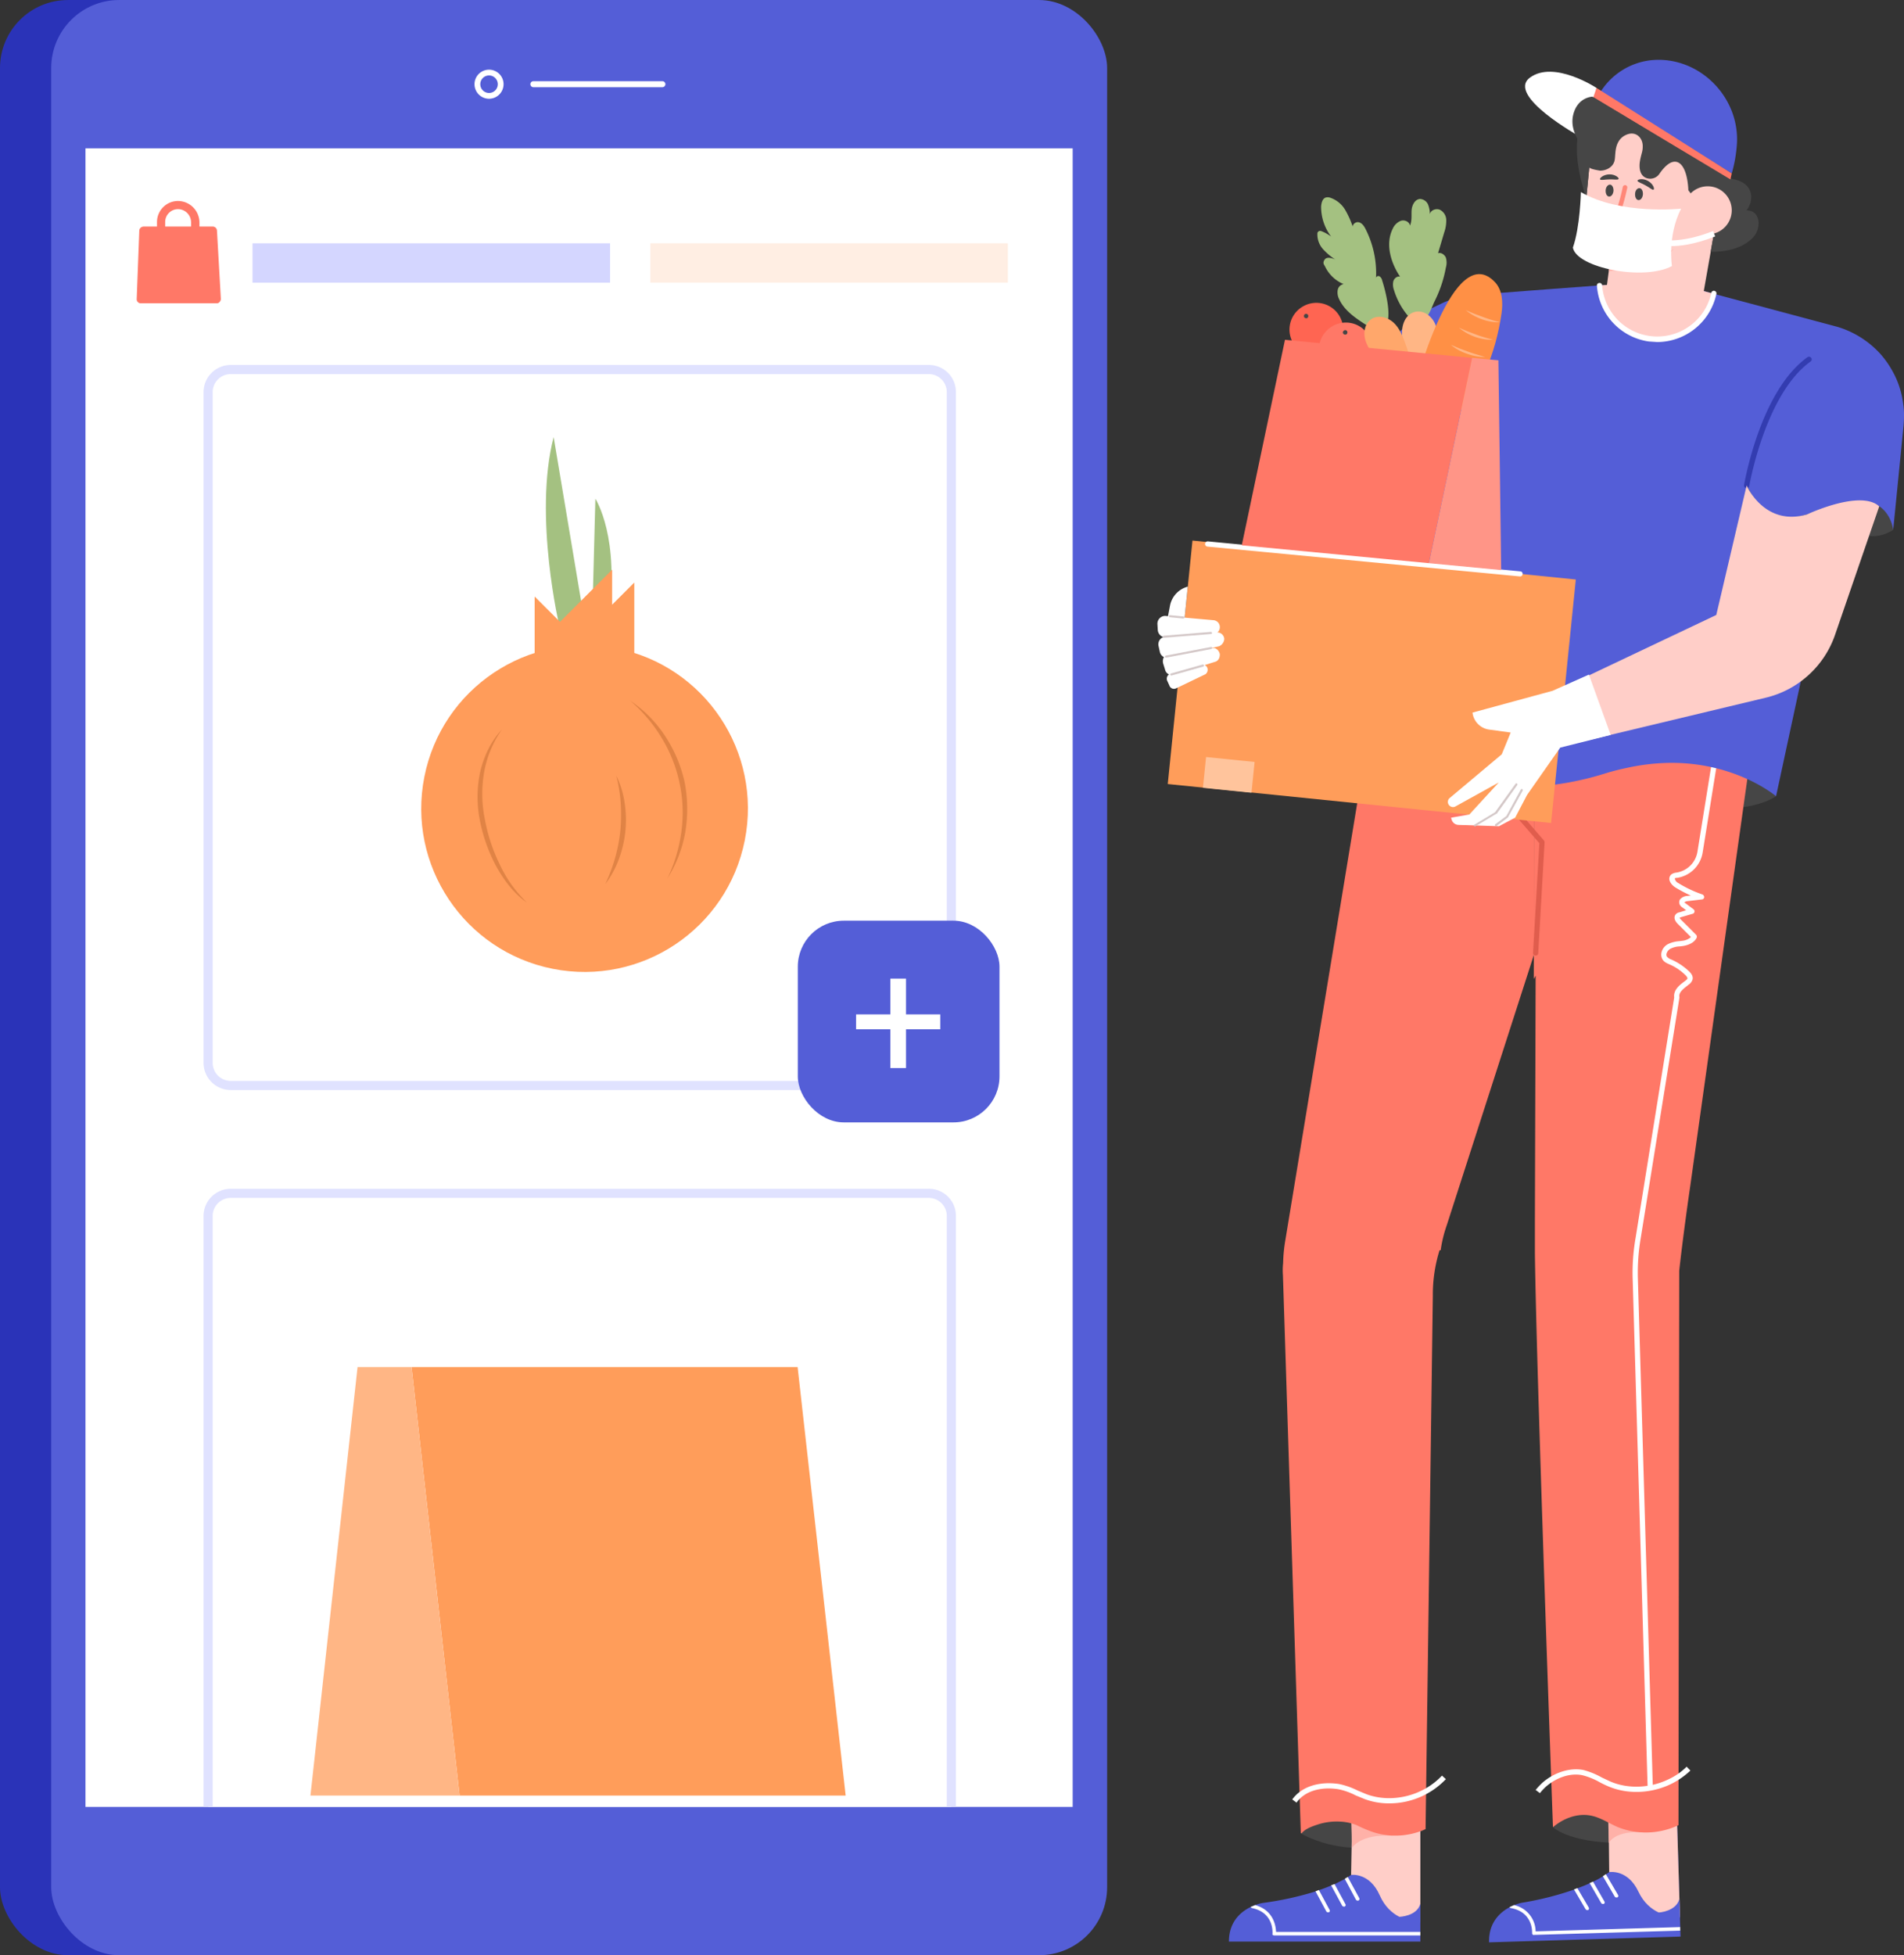 <svg xmlns="http://www.w3.org/2000/svg" width="1022.4" height="1049.5" viewBox="0 0 1022.4 1049.5">
  <rect x="0" y="0" width="1022.4" height="1049.5" fill="#333333" stroke="none"/>
  <title>LDigital11_358050730</title>
  <g id="Layer_2" data-name="Layer 2">
    <g id="_358050730">
      <g id="LDigital11_358050730">
        <g>
          <g>
            <rect width="567" height="1049.49" rx="36.5" transform="translate(567 1049.5) rotate(180)" fill="#2a33b8"/>
            <rect x="27.4" width="567" height="1049.49" rx="36.5" transform="translate(621.9 1049.5) rotate(180)" fill="#545ed7"/>
            <rect x="45.9" y="79.6" width="530.1" height="890.27" transform="translate(621.9 1049.5) rotate(180)" fill="#fff"/>
            <g>
              <path d="M355.7,46.8H286.4a1.6,1.6,0,1,1,0-3.2h69.3a1.6,1.6,0,1,1,0,3.2Z" fill="#fff"/>
              <path d="M262.6,53a7.8,7.8,0,1,1,7.8-7.8A7.8,7.8,0,0,1,262.6,53Zm0-12.5a4.7,4.7,0,1,0,4.7,4.7A4.7,4.7,0,0,0,262.6,40.5Z" fill="#fff"/>
            </g>
          </g>
          <g>
            <g>
              <rect x="111.8" y="198.3" width="399.1" height="384.33" rx="15.5" fill="#fff"/>
              <path d="M498.7,585.1H123.9a14.6,14.6,0,0,1-14.6-14.5V210.4a14.6,14.6,0,0,1,14.6-14.5H498.7a14.5,14.5,0,0,1,14.6,14.5V570.6A14.5,14.5,0,0,1,498.7,585.1ZM123.9,200.8a9.7,9.7,0,0,0-9.7,9.6V570.6a9.7,9.7,0,0,0,9.7,9.6H498.7a9.7,9.7,0,0,0,9.7-9.6V210.4a9.7,9.7,0,0,0-9.7-9.6Z" fill="#e0e2ff"/>
            </g>
            <g>
              <path d="M300.5,336.7s-14.2-59.9-3.2-102.1l17.1,102.1Z" fill="#a4c181"/>
              <path d="M318,332.7l1.7-65s13.6,20.9,6.8,65Z" fill="#a4c181"/>
              <g>
                <circle cx="313.9" cy="434.2" r="87.7" transform="translate(-173 657.6) rotate(-78.8)" fill="#ff9c5a"/>
                <polygon points="287.1 354.6 287.1 320.2 300.7 333.8 328.7 305.8 328.7 324.6 340.6 312.7 340.6 354.6 287.1 354.6" fill="#ff9c5a"/>
              </g>
              <g>
                <path d="M269.5,391.6a57.4,57.4,0,0,0-9.6,23.3,68.4,68.4,0,0,0,.5,25.1,93.2,93.2,0,0,0,7.9,23.9A68.1,68.1,0,0,0,283,484.5c-7.1-4.9-12.4-12-16.6-19.6a87.8,87.8,0,0,1-8.7-24.4,65,65,0,0,1,.1-26C259.8,406,263.6,397.9,269.5,391.6Z" fill="#e08345"/>
                <path d="M330.9,416.3a48.6,48.6,0,0,1,4.5,14.6,60.3,60.3,0,0,1-3.1,30.3,51.2,51.2,0,0,1-7.3,13.4,92.5,92.5,0,0,0,5.3-14.1,90.5,90.5,0,0,0,2.8-14.5,92.7,92.7,0,0,0,.2-14.9A83,83,0,0,0,330.9,416.3Z" fill="#e08345"/>
                <path d="M338.4,376.1A67.3,67.3,0,0,1,357.1,395a74.1,74.1,0,0,1,10.5,24.7,76,76,0,0,1,.4,26.9,69.4,69.4,0,0,1-9.6,24.9,83.2,83.2,0,0,0,7.5-25.2,75.6,75.6,0,0,0-1-26,76.6,76.6,0,0,0-9.6-24.2A82.8,82.8,0,0,0,338.4,376.1Z" fill="#e08345"/>
              </g>
            </g>
          </g>
          <g>
            <g>
              <path d="M510.8,969.8V652.6a12.1,12.1,0,0,0-12.1-12.1H123.9a12.1,12.1,0,0,0-12.1,12.1V969.8Z" fill="#fff"/>
              <path d="M513.3,969.8h-4.9V652.6a9.7,9.7,0,0,0-9.7-9.6H123.9a9.7,9.7,0,0,0-9.7,9.6V969.8h-4.9V652.6a14.6,14.6,0,0,1,14.6-14.5H498.7a14.5,14.5,0,0,1,14.6,14.5Z" fill="#e0e2ff"/>
            </g>
            <polygon points="454.1 963.8 246.8 963.8 221 733.8 428.3 733.8 454.1 963.8" fill="#ff9d5a"/>
            <polygon points="221 733.8 192 733.8 166.7 963.8 246.8 963.8 221 733.8" fill="#ffb685"/>
          </g>
          <rect x="135.6" y="130.6" width="192" height="21.11" fill="#d4d6ff"/>
          <rect x="349.2" y="130.6" width="192" height="21.11" fill="#ffeee3"/>
          <path d="M116.5,123.7a2.3,2.3,0,0,0-2.2-2.1h-7.2v-2a11.6,11.6,0,0,0-11-11.7,11.3,11.3,0,0,0-11.8,11.3v2.4H77.1a2.5,2.5,0,0,0-1.5.6,2.1,2.1,0,0,0-.8,1.6l-1.4,36.8a2,2,0,0,0,.6,1.5,2,2,0,0,0,1.6.7h40.8a1.8,1.8,0,0,0,1.5-.7,2.4,2.4,0,0,0,.7-1.6ZM96.3,112.3a7.1,7.1,0,0,1,6.3,7.2v2.1H88.7v-2.4A6.9,6.9,0,0,1,96.3,112.3Z" fill="#ff7867"/>
          <g>
            <rect x="428.4" y="494.2" width="108.3" height="108.27" rx="24.7" fill="#545ed7"/>
            <path d="M486.5,544.5h18.4v8H486.5v20.8h-8.4V552.5H459.7v-8h18.4V525.3h8.4Z" fill="#fff"/>
          </g>
        </g>
        <g>
          <path d="M953.7,427.4s-11.1,7.9-31.2,6,6.1-35.3,6.1-35.3Z" fill="#464646"/>
          <g>
            <path d="M833.9,980.8s10.2,10,44.1,8.2V970.5l-26.5-8.4-12.9,5Z" fill="#464646"/>
            <g>
              <path d="M900.1,964.7l2.3,74.8-102.8,3.1c-.3-10.7,6-16.2,11.1-18.9l2.4-1.1a22.7,22.7,0,0,1,4.4-1.3,166.9,166.9,0,0,0,27.7-7h0l1.8-.7q3.8-1.4,6.6-2.7l1.8-.8c2.2-1.1,4-2.1,5.3-2.9l1.6-1.1a14.4,14.4,0,0,0,1.8-1.2l20.8-29Z" fill="#545ed7"/>
              <g>
                <path d="M902.2,1034.4v1.9l-78.5,2.3a.6.6,0,0,1-.7-.2,1.1,1.1,0,0,1-.3-.8c0-.4.6-11.2-11.4-13.4-.3,0-.5-.2-.7-.5l2.4-1.1a14.7,14.7,0,0,1,11.6,14.1Z" fill="#fff"/>
                <path d="M852.7,1025.3h-.4a1.1,1.1,0,0,1-.9-.5l-6.2-10.6,1.8-.7,6.1,10.4A1,1,0,0,1,852.7,1025.3Z" fill="#fff"/>
                <path d="M861.1,1022h-.4a1.1,1.1,0,0,1-.9-.5l-6.2-10.7,1.8-.8,6.1,10.6A.9.9,0,0,1,861.1,1022Z" fill="#fff"/>
                <path d="M868.4,1018.5H868a1,1,0,0,1-.9-.4l-6.4-11,1.6-1.1,6.5,11.1A.9.9,0,0,1,868.4,1018.5Z" fill="#fff"/>
              </g>
              <path d="M864.1,1004.9s9.9-1.8,15.7,10.5,16.9,12.9,16.9,12.9l5.4.8-1.5-49.2-36.8-2Z" fill="#ffcec8"/>
              <path d="M890.7,1026.6s9.3-.5,11.1-7.3l.3,10.2-9.4,1.7Z" fill="#545ed7"/>
            </g>
            <path d="M863.9,989.3s2.9-7,19-5.7l-1.2-13.9-18.3-.5Z" fill="#ffb1a8"/>
            <path d="M698.5,984.1s30.4,18.9,67-2.2C765.5,981.9,713,956.5,698.5,984.1Z" fill="#464646"/>
            <g>
              <path d="M762.7,967.3v74.9H659.9c0-10.7,6.4-16,11.7-18.6l2.4-1a19.6,19.6,0,0,1,4.5-1.2,169.8,169.8,0,0,0,27.8-6.1h.1l1.8-.7c2.5-.8,4.7-1.7,6.6-2.5l1.8-.7,5.5-2.8,1.6-1,1.8-1.2,21.7-28.3Z" fill="#545ed7"/>
              <g>
                <path d="M762.7,1037v1.9H684.2l-.7-.2a.8.8,0,0,1-.2-.8c0-.4.9-11.2-11-13.7a1.1,1.1,0,0,1-.7-.6l2.4-1c10,2.8,11.1,11.4,11.2,14.4Z" fill="#fff"/>
                <path d="M713.5,1026.5h-.4a1.1,1.1,0,0,1-.9-.5l-5.8-10.8,1.8-.7,5.7,10.6A.9.9,0,0,1,713.5,1026.5Z" fill="#fff"/>
                <path d="M722,1023.4h-.4a1.1,1.1,0,0,1-.9-.5l-5.9-10.9,1.8-.7,5.8,10.7A.9.9,0,0,1,722,1023.4Z" fill="#fff"/>
                <path d="M729.4,1020.2H729a1.1,1.1,0,0,1-.9-.5l-6-11.2,1.6-1,6.1,11.2A1,1,0,0,1,729.4,1020.2Z" fill="#fff"/>
              </g>
              <path d="M725.5,1006.4s9.9-1.5,15.4,11,16.5,13.4,16.5,13.4l5.3,1V982.5L726,979.4Z" fill="#ffcec8"/>
              <path d="M751.4,1028.9s9.4-.2,11.3-7v10.3l-9.4,1.4Z" fill="#545ed7"/>
            </g>
            <path d="M726,991.8s4.6-7.6,21.7-6.4l-1.5-9.7-20.7-1.1Z" fill="#ffb1a8"/>
            <path d="M824.6,523.7l-1,1.8.3-171.9c57.3,4,115.2,58.6,115.2,58.6L907.6,636.8c-1.7,11.5-4.7,33.9-5.9,45.4l-.4,297.5a40.9,40.9,0,0,1-32.7,1c-4.8-2.1-9.2-5.1-14.2-6.1-7.2-1.5-14.9,1.4-20.5,6.2,0,0-9-246.6-9.7-308.5h0v-17Z" fill="#ff7867"/>
            <path d="M689,678.1a85.4,85.4,0,0,1,1.2-12.4l44.6-271.1c21.8-31.3,64-38.2,89.1-41V511.8l-47,145.8a70,70,0,0,0-3.3,13.5H773a80.1,80.1,0,0,0-3.6,24.4l-3.9,286.3a38.4,38.4,0,0,1-8.7,2.8,39.5,39.5,0,0,1-19.6-1.2,73.2,73.2,0,0,1-8.7-3.7,26.7,26.7,0,0,0-8.8-1.9,33.1,33.1,0,0,0-11.3,1.3c-3.1,1-7.3,2.3-9.4,4.9h-.5l-9.6-299.6A35.1,35.1,0,0,1,689,678.1Z" fill="#ff7867"/>
            <path d="M746,968a37.1,37.1,0,0,1-13.2-2.3l-4.9-2a34.6,34.6,0,0,0-9.3-3.3c-9.8-1.5-18.2,1.2-22.4,7.2l-2.3-1.7c4.9-6.8,14.2-9.9,25.1-8.3a40.8,40.8,0,0,1,10,3.5l4.8,2c13.6,5,30.3.9,40.5-10l2.1,1.9A41.9,41.9,0,0,1,746,968Z" fill="#fff"/>
            <path d="M826.9,962.5l-2.3-1.7a39.2,39.2,0,0,1,4-4.2c6.4-5.4,14.7-7.9,21.7-6.5a42,42,0,0,1,9.8,4l4.7,2.2c9.4,4,21,3.6,30.9-1.1a34.4,34.4,0,0,0,10-6.9l2,2.1a42.3,42.3,0,0,1-10.8,7.4c-10.6,5-23.1,5.4-33.2,1.1-1.7-.7-3.3-1.5-4.8-2.3a37.7,37.7,0,0,0-9.2-3.7c-6.2-1.3-13.5,1-19.3,5.9A30.2,30.2,0,0,0,826.9,962.5Z" fill="#fff"/>
            <path d="M824.6,512.9h-.1a1.3,1.3,0,0,1-1.3-1.5l3.4-58.8-17.8-20.5a1.4,1.4,0,0,1,.1-2,1.5,1.5,0,0,1,2,.1l18.2,21a1.9,1.9,0,0,1,.3,1L826,511.6A1.3,1.3,0,0,1,824.6,512.9Z" fill="#e05d4d"/>
          </g>
          <path d="M886.1,959.8a1.5,1.5,0,0,1-1.4-1.4l-8-272.1a108.7,108.7,0,0,1,1.6-22L899,535.4c-.5-4,2.8-6.6,5.5-8.6l.4-.3c.6-.5,1.2-.9,1.2-1.3s-.1-.8-1-1.7a27.9,27.9,0,0,0-8.3-5.7c-1.6-.7-3.1-1.3-4-2.7a5.2,5.2,0,0,1-.6-3.9,6.8,6.8,0,0,1,3.4-4.4,16.2,16.2,0,0,1,6.1-1.6l1.6-.2a8.3,8.3,0,0,0,4.7-2l-7.2-7.2c-2.3-2.4-1.6-4.1-1.2-4.7a3.2,3.2,0,0,1,2.3-1.4l3.5-1.1-2-1.5a3.7,3.7,0,0,1-1.6-2,3.1,3.1,0,0,1,.3-2.3,5.6,5.6,0,0,1,3.9-1.9l1.9-.2a71.4,71.4,0,0,1-8.2-4.3c-1.5-.9-3.1-2.6-3.3-4.4a3.2,3.2,0,0,1,1-2.6,5.6,5.6,0,0,1,2.7-1,13.5,13.5,0,0,0,11.4-11.3l8-49.7a1.4,1.4,0,1,1,2.8.4l-8,49.7a16.4,16.4,0,0,1-13.7,13.7,2.3,2.3,0,0,0-1.3.3,3.4,3.4,0,0,0,1.9,2.5,63.3,63.3,0,0,0,12.9,6.1,1.6,1.6,0,0,1,1,1.5,1.3,1.3,0,0,1-1.3,1.2l-7.5.9a3.5,3.5,0,0,0-1.9.7l.6.4,4.4,3.3a1.3,1.3,0,0,1,.5,1.3,1.3,1.3,0,0,1-1,1.1l-6.2,1.8-.8.3c0,.1.2.5.9,1.2l8,8a1.5,1.5,0,0,1,.2,1.7c-1.1,2.2-3.7,3.7-7.3,4.3l-1.7.2a12,12,0,0,0-5.1,1.3,4.4,4.4,0,0,0-2,2.6,2.1,2.1,0,0,0,.2,1.6,5.7,5.7,0,0,0,2.5,1.6,33.7,33.7,0,0,1,9.5,6.4c.9.9,2.1,2.3,1.8,4.1a5.1,5.1,0,0,1-2.4,3.1l-.3.3c-2.9,2.2-4.8,3.9-4.4,6.2v.4L881,664.8a110.1,110.1,0,0,0-1.5,21.4l8,272.1a1.3,1.3,0,0,1-1.3,1.4Z" fill="#fff"/>
          <path d="M1016.6,284.4s-8.5,6.3-18.4,1.8l6.6-16.8S1016.2,270,1016.6,284.4Z" fill="#464646"/>
          <path d="M713.8,295.1l49.9,115.8s39.1,22.6,97.8,4.4c4.1-1.3,8.2-2.3,12-3.1a114.6,114.6,0,0,1,22.1-2.7c36.3-.7,58.1,17.9,58.1,17.9l14-65L937.9,260.6c13.5,26.1,25.1,17.3,50.8,9.8s27.9,14,27.9,14l5.6-56.3c.1-1.7.2-3.3.2-4.9a38.9,38.9,0,0,0-.5-6.8,47.1,47.1,0,0,0-5.2-16.3,51.4,51.4,0,0,0-6.7-9.8,50.8,50.8,0,0,0-23.5-14.9l-66.2-17.7-6-1.6-46.6-3.5-8.8.6-25.6,1.9-27.4,2.1-13.3,1a48.4,48.4,0,0,0-18.7,4.8l-6.3,3a49.6,49.6,0,0,0-20.4,18.1,87.9,87.9,0,0,0-10.1,21.8h0a16.1,16.1,0,0,0-.9,2.9h0a8.3,8.3,0,0,0-.4,1.5Z" fill="#545ed7"/>
          <path d="M937.9,262h-.2a1.4,1.4,0,0,1-1.2-1.6c.4-2,8.8-50.6,34.1-68.7a1.5,1.5,0,0,1,2,.4,1.4,1.4,0,0,1-.3,1.9c-24.4,17.4-32.9,66.4-33,66.9A1.3,1.3,0,0,1,937.9,262Z" fill="#333cb0"/>
          <path d="M786.5,209.6h-.2a1.4,1.4,0,0,1-1.2-1.6c.1-.8,3.4-21.7,13.5-31.2a1.4,1.4,0,0,1,1.9,0,1.4,1.4,0,0,1,0,2c-9.3,8.9-12.6,29.5-12.6,29.7A1.4,1.4,0,0,1,786.5,209.6Z" fill="#7b64d9"/>
          <path d="M858.9,153.2a31.1,31.1,0,0,0,61.4,4.5l-6-1.6-46.6-3.5Z" fill="#ffcec8"/>
          <path d="M889.9,183.6l-4.5-.3a32.5,32.5,0,0,1-27.9-30,1.3,1.3,0,0,1,1.3-1.4,1.3,1.3,0,0,1,1.5,1.3,29.7,29.7,0,0,0,58.6,4.2,1.4,1.4,0,1,1,2.7.6A32.6,32.6,0,0,1,889.9,183.6Z" fill="#fff"/>
          <g>
            <rect x="633.1" y="300.4" width="206.9" height="131.37" transform="translate(1432.4 804.6) rotate(-174.2)" fill="#ff9d5a"/>
            <path d="M816.2,309.4h-.1l-167.7-16a1.4,1.4,0,0,1-1.3-1.5,1.4,1.4,0,0,1,1.5-1.3l167.8,16.1a1.3,1.3,0,0,1,1.2,1.5A1.3,1.3,0,0,1,816.2,309.4Z" fill="#fff"/>
            <rect x="646.8" y="407.7" width="26.2" height="16.61" transform="translate(1274.3 896.5) rotate(-174.2)" fill="#ffc49c"/>
          </g>
          <g>
            <path d="M637.8,314.9h0a13.1,13.1,0,0,0-9.5,10l-1.2,6.3,9,.6Z" fill="#fff"/>
            <path d="M625.6,330.6l26,2.3A3.7,3.7,0,0,1,655,337h0a3.7,3.7,0,0,1-3.4,3.4l-25.5,1.7a4.2,4.2,0,0,1-4.4-3.9l-.2-3.3a4.2,4.2,0,0,1,4.1-4.3Z" fill="#fff"/>
            <path d="M625.4,341.8l28-2.3a3.7,3.7,0,0,1,4,3.4,4.5,4.5,0,0,1-2.8,4L627.8,353a4.1,4.1,0,0,1-5-3.1l-.7-3.2a4.1,4.1,0,0,1,3.3-4.9Z" fill="#fff"/>
            <path d="M627,351.2l24.2-3.3c1.7-.3,3.4,1.2,3.8,3.2,0,0,.3,2.9-2.1,4l-22.7,7.1a3.7,3.7,0,0,1-4.6-2.8l-1-3.2c-.6-2.2.4-4.5,2.4-5Z" fill="#fff"/>
            <path d="M628.1,361.8l17.2-4.9a2.6,2.6,0,0,1,3.1,1.9,3,3,0,0,1-1.1,3.1l-15.8,7.6a2.6,2.6,0,0,1-3.6-1.6l-1-2.2a2.8,2.8,0,0,1,1.2-3.9Z" fill="#fff"/>
            <path d="M628.9,362.6a.7.7,0,0,1-.5-.4.6.6,0,0,1,.4-.7l17-4.8a.7.7,0,0,1,.7.4.6.6,0,0,1-.4.7l-17,4.8Z" fill="#d4c8c8"/>
            <path d="M626.1,353c-.2,0-.5-.2-.5-.4a.6.6,0,0,1,.4-.7l24.2-4.6a.4.4,0,0,1,.6.4.5.5,0,0,1-.4.7L626.2,353Z" fill="#d4c8c8"/>
            <path d="M625.4,342.3a.6.6,0,1,1-.1-1.1l24.9-2a.6.6,0,0,1,.6.5.5.5,0,0,1-.5.6l-24.9,2Z" fill="#d4c8c8"/>
            <path d="M635.4,332h-.1l-7.3-.7a.6.6,0,0,1,.1-1.1h0l7.3.7a.5.5,0,0,1,.5.6A.5.5,0,0,1,635.4,332Z" fill="#d4c8c8"/>
          </g>
          <path d="M1009.1,271.8l-23.7,68.9a52.2,52.2,0,0,1-37.2,33.8L822.4,404.6l-9.8-22.8,109-51.7,16.3-69.5s9.5,22.2,32.5,15.5C970.4,276.1,999,262.6,1009.1,271.8Z" fill="#ffcec8"/>
          <g>
            <path d="M833.7,370.8l-43,11.7h0a10.4,10.4,0,0,0,8.8,9.1l11.7,1.6-4.8,11.7-28,23.5a2.7,2.7,0,0,0-.1,4h0a2.7,2.7,0,0,0,3.2.5L804.8,420,789,437.2l-9.8,1.7.3,1.1a4,4,0,0,0,3.7,2.8l21.7.7,8.7-4.6,6.4-12.2,17.8-25.4,27.1-6.8-11.7-32.4Z" fill="#fff"/>
            <path d="M792,443.6a.4.4,0,0,1-.4-.2.5.5,0,0,1,.2-.8l11-6.6,11.1-15.4a.6.6,0,0,1,.9.7l-11.1,15.5h-.2l-11.2,6.7Z" fill="#d4c8c8"/>
            <path d="M803.3,443.4a.4.4,0,0,1-.4-.2.5.5,0,0,1,.1-.8l5.9-4.4,7.8-14.3a.6.6,0,0,1,1,.6l-7.9,14.3c0,.1-.1.1-.1.2l-6,4.5Z" fill="#d4c8c8"/>
          </g>
          <g>
            <path d="M864.7,139.3s-15.2-8-12.9-33l3.3-33.6,21.7-20.2L913.1,77l-5.5,24.5L921,121.6l-6.3,35.7-52-2.8Z" fill="#ffcec8"/>
            <path d="M855.4,51.3c.4-1.1,60.6,7.9,60.6,7.9,9.2,15.2,10.1,8.2,10.1,8.2.8,12.5-2.7,27.4,4.3,28.7,12.5,2.3,11,12.7,7.4,16.8,4.4.1,5.9,2.8,6.4,5.5a11.2,11.2,0,0,1-3.6,9.8c-8.1,7.8-22,6.9-22,6.9l2.4-13.5-14.4-19.5s-.2-12.7-5.7-15c-3.8-1.5-7.6,3-9.7,6a6,6,0,0,1-6.7,2.6c-4.2-1.2-4.5-6-3.8-9.7s1.4-4.7,1.4-7.2c.2-4.6-3.4-8.4-8.2-6.7s-6.2,6-6.5,10.1c-.2,1.6-.1,3.4-.7,4.9-1.2,3-4.5,4.5-7.5,4.5-.6-.1-5.9-.9-5.8-1.9l-1.6,16.8C845.2,85.9,843.8,70.1,855.4,51.3Z" fill="#464646"/>
            <path d="M864.7,139.3s20.8,5.1,34-5.7c0,0-7,10.4-34.8,11.9Z" fill="#ffb1a8"/>
            <path d="M929.9,93.1,859.4,49.4a36.8,36.8,0,0,1,27.4-17.1C912,29.9,934,51.6,932.7,76.9A74.5,74.5,0,0,1,929.9,93.1Z" fill="#545ed7"/>
            <polygon points="929.9 93.1 857.3 47.2 855.1 51.9 929.2 96.3 929.9 93.1" fill="#ff7867"/>
            <path d="M857.3,47.2s-22.9-15.1-35.8-5.5,26.8,31.6,26.8,31.6Z" fill="#fff"/>
            <path d="M925.4,94.4s-9.2,2.1-19.5-7.9a149.6,149.6,0,0,0-28.1-16.3c-7.4-3.3-17.2.5-23.7-5.7a20.9,20.9,0,0,0-3.7,14.6s-8-8.1-5.6-17.6,10.3-9.6,10.3-9.6Z" fill="#464646"/>
            <path d="M871.2,122.4h-.1c-.4,0-3.5-.6-4.7-2.9a4.6,4.6,0,0,1,.5-4.4c2.4-4.4,4.5-14.7,4.5-14.8a1.3,1.3,0,0,1,1.5-.9,1.2,1.2,0,0,1,.9,1.4c-.1.4-2.2,10.8-4.8,15.5a2.5,2.5,0,0,0-.4,2.1c.5,1.1,2.4,1.5,2.8,1.6a1.2,1.2,0,0,1,1,1.4A1.1,1.1,0,0,1,871.2,122.4Z" fill="#ff8778"/>
            <path d="M882.2,104.4c-.2,1.8-1.2,3.1-2.4,3s-1.9-1.6-1.8-3.4,1.2-3.1,2.4-3S882.3,102.6,882.2,104.4Z" fill="#464646"/>
            <path d="M864.2,96.3c-2.4,0-4.6.6-5,0s1.7-2.6,4.9-2.7,5.5,1.9,5,2.5S866.6,96.2,864.2,96.3Z" fill="#464646"/>
            <path d="M883.6,99.5c-2.1-1.2-4.3-1.8-4.3-2.5s2.7-1.5,5.6.1,3.7,4.4,3,4.7S885.7,100.6,883.6,99.5Z" fill="#464646"/>
            <path d="M866.4,102.5c-.2,1.8-1.2,3.1-2.4,3s-1.9-1.6-1.8-3.4,1.3-3.1,2.4-3S866.5,100.7,866.4,102.5Z" fill="#464646"/>
            <path d="M902.7,112s-32.6,3.5-53.8-8.9c0,0-.4,18.8-4.3,29.8,2,10.9,38.2,18,53.2,9.9C897.8,142.8,895.2,126.8,902.7,112Z" fill="#fff"/>
            <path d="M904.1,113.1A12.9,12.9,0,1,0,916.8,100,12.9,12.9,0,0,0,904.1,113.1Z" fill="#ffcec8"/>
            <path d="M897.6,132.1h-1.4l.2-3.1c.1,0,9.2.7,23.5-5l1.1,2.9C909.2,131.6,900.9,132.1,897.6,132.1Z" fill="#fff"/>
          </g>
          <g>
            <g>
              <path d="M694.3,184a14.4,14.4,0,1,0,5.5-19.6A14.3,14.3,0,0,0,694.3,184Z" fill="#ff6552"/>
              <path d="M700.3,170.2a1.3,1.3,0,0,0,1.7.5,1.3,1.3,0,0,0,.4-1.6,1.2,1.2,0,0,0-1.6-.5A1.2,1.2,0,0,0,700.3,170.2Z" fill="#464646"/>
            </g>
            <g>
              <path d="M708.3,186.2a14.4,14.4,0,1,0,15.7-13A14.5,14.5,0,0,0,708.3,186.2Z" fill="#ff7867"/>
              <path d="M721.1,178.3a1.2,1.2,0,0,0,1.1,1.3,1.1,1.1,0,0,0,1.3-1,1.2,1.2,0,0,0-1.1-1.4A1.4,1.4,0,0,0,721.1,178.3Z" fill="#464646"/>
            </g>
            <g>
              <path d="M776.4,143.6a9.5,9.5,0,0,0,0-5.3c-.7-1.6-2.5-2.9-4.2-2.4l3.3-11.1a19.2,19.2,0,0,0,1.1-6.7,6.3,6.3,0,0,0-3.4-5.5c-2.1-.9-5,.2-5.4,2.4a13.9,13.9,0,0,0-1-5.3,5,5,0,0,0-4.2-2.9c-2.8.1-4.4,3.3-4.6,6s.3,5.7-.9,8.3c-.3-2.1-2.8-3.2-4.8-2.6a7.9,7.9,0,0,0-4.4,4.2c-4.1,8.1-1.2,18.2,3.9,25.8-1.6-.4-3.1.9-3.6,2.4a8.4,8.4,0,0,0,.3,4.7,39.3,39.3,0,0,0,7.1,13.4c1.5,1.8,3.2,3.6,5.5,4,5,.9,7.6-8,9.3-11.4A66.9,66.9,0,0,0,776.4,143.6Z" fill="#a4c181"/>
              <path d="M768,213.3a177,177,0,0,0,3.9-27.1c.3-4.2.4-8.7-1.4-12.6s-5.8-7-10.1-6.3-6.6,4.5-7.3,8.4.2,7.9,1.1,11.8c2.2,9.9,4.5,19.8,6.8,29.8S767.1,217.5,768,213.3Z" fill="#ffb685"/>
            </g>
            <g>
              <path d="M742.2,150.6a3.5,3.5,0,0,0-1.2-2.1,1.3,1.3,0,0,0-2.1.6,52.4,52.4,0,0,0-5.6-26.1c-.8-1.6-1.9-3.3-3.7-3.7s-3.9,1.5-3,3a49.4,49.4,0,0,0-4.3-9.7,14.9,14.9,0,0,0-8.1-6.5,4.1,4.1,0,0,0-2.2-.1c-1.9.5-2.5,3-2.6,5a26.4,26.4,0,0,0,5.4,16,22,22,0,0,0-4.7-2.7c-.7-.3-1.6-.6-2.2,0a1.5,1.5,0,0,0-.5,1.3,11.8,11.8,0,0,0,2.9,8,33.2,33.2,0,0,0,6.7,5.7c-2-.9-4.7-1.6-5.8.2s-.2,2.5.4,3.7a19.1,19.1,0,0,0,9.9,9.3,3.9,3.9,0,0,0-3.2,3.3,7.9,7.9,0,0,0,.8,4.8c2.8,6.1,8.7,10.1,14.3,13.7,2.2,1.3,4.5,2.7,7,2.7C749.8,176.8,743.8,155.5,742.2,150.6Z" fill="#a4c181"/>
              <path d="M761.7,210.3a186.2,186.2,0,0,0-7.2-26.3c-1.5-4-3.2-8.2-6.4-11s-8.2-4.1-11.7-1.7-4.3,6.8-3.4,10.6,3.4,7.1,5.7,10.3l18.2,24.6C762.5,224.4,762.6,214.6,761.7,210.3Z" fill="#ffa76b"/>
            </g>
            <g>
              <path d="M757.2,218c-.4,2.3-.8,4.8.5,6.8s11.5,6.7,14.1,5.9,4.7-2.6,6.7-4.5c16.2-14.7,24.7-36.4,27.8-58.1.8-5.7.5-12.2-3.4-16.5C780.8,127.8,759.4,206.4,757.2,218Z" fill="#ff9045"/>
              <path d="M805.5,173a26.7,26.7,0,0,1-9.7-1.6,28.7,28.7,0,0,1-8.7-4.9l4.5,1.9,4.6,1.7A91.5,91.5,0,0,0,805.5,173Z" fill="#ffb685"/>
              <path d="M801.8,182.4a27.2,27.2,0,0,1-9.8-1.6,28.2,28.2,0,0,1-8.6-4.9l4.5,1.9,4.5,1.7C795.5,180.7,798.6,181.5,801.8,182.4Z" fill="#ffb685"/>
              <path d="M797.5,191.6a26.8,26.8,0,0,1-9.7-1.7,26.5,26.5,0,0,1-8.7-4.8l4.5,1.9,4.6,1.7C791.2,189.8,794.3,190.7,797.5,191.6Z" fill="#ffb685"/>
            </g>
            <polygon points="666.8 292.7 767.3 302.3 790.5 192.1 690 182.4 666.8 292.7" fill="#ff7867"/>
            <polygon points="790.5 192.1 804.6 193.4 806.1 306 767.3 302.3 790.5 192.1" fill="#ff9587"/>
          </g>
        </g>
      </g>
    </g>
  </g>
</svg>
